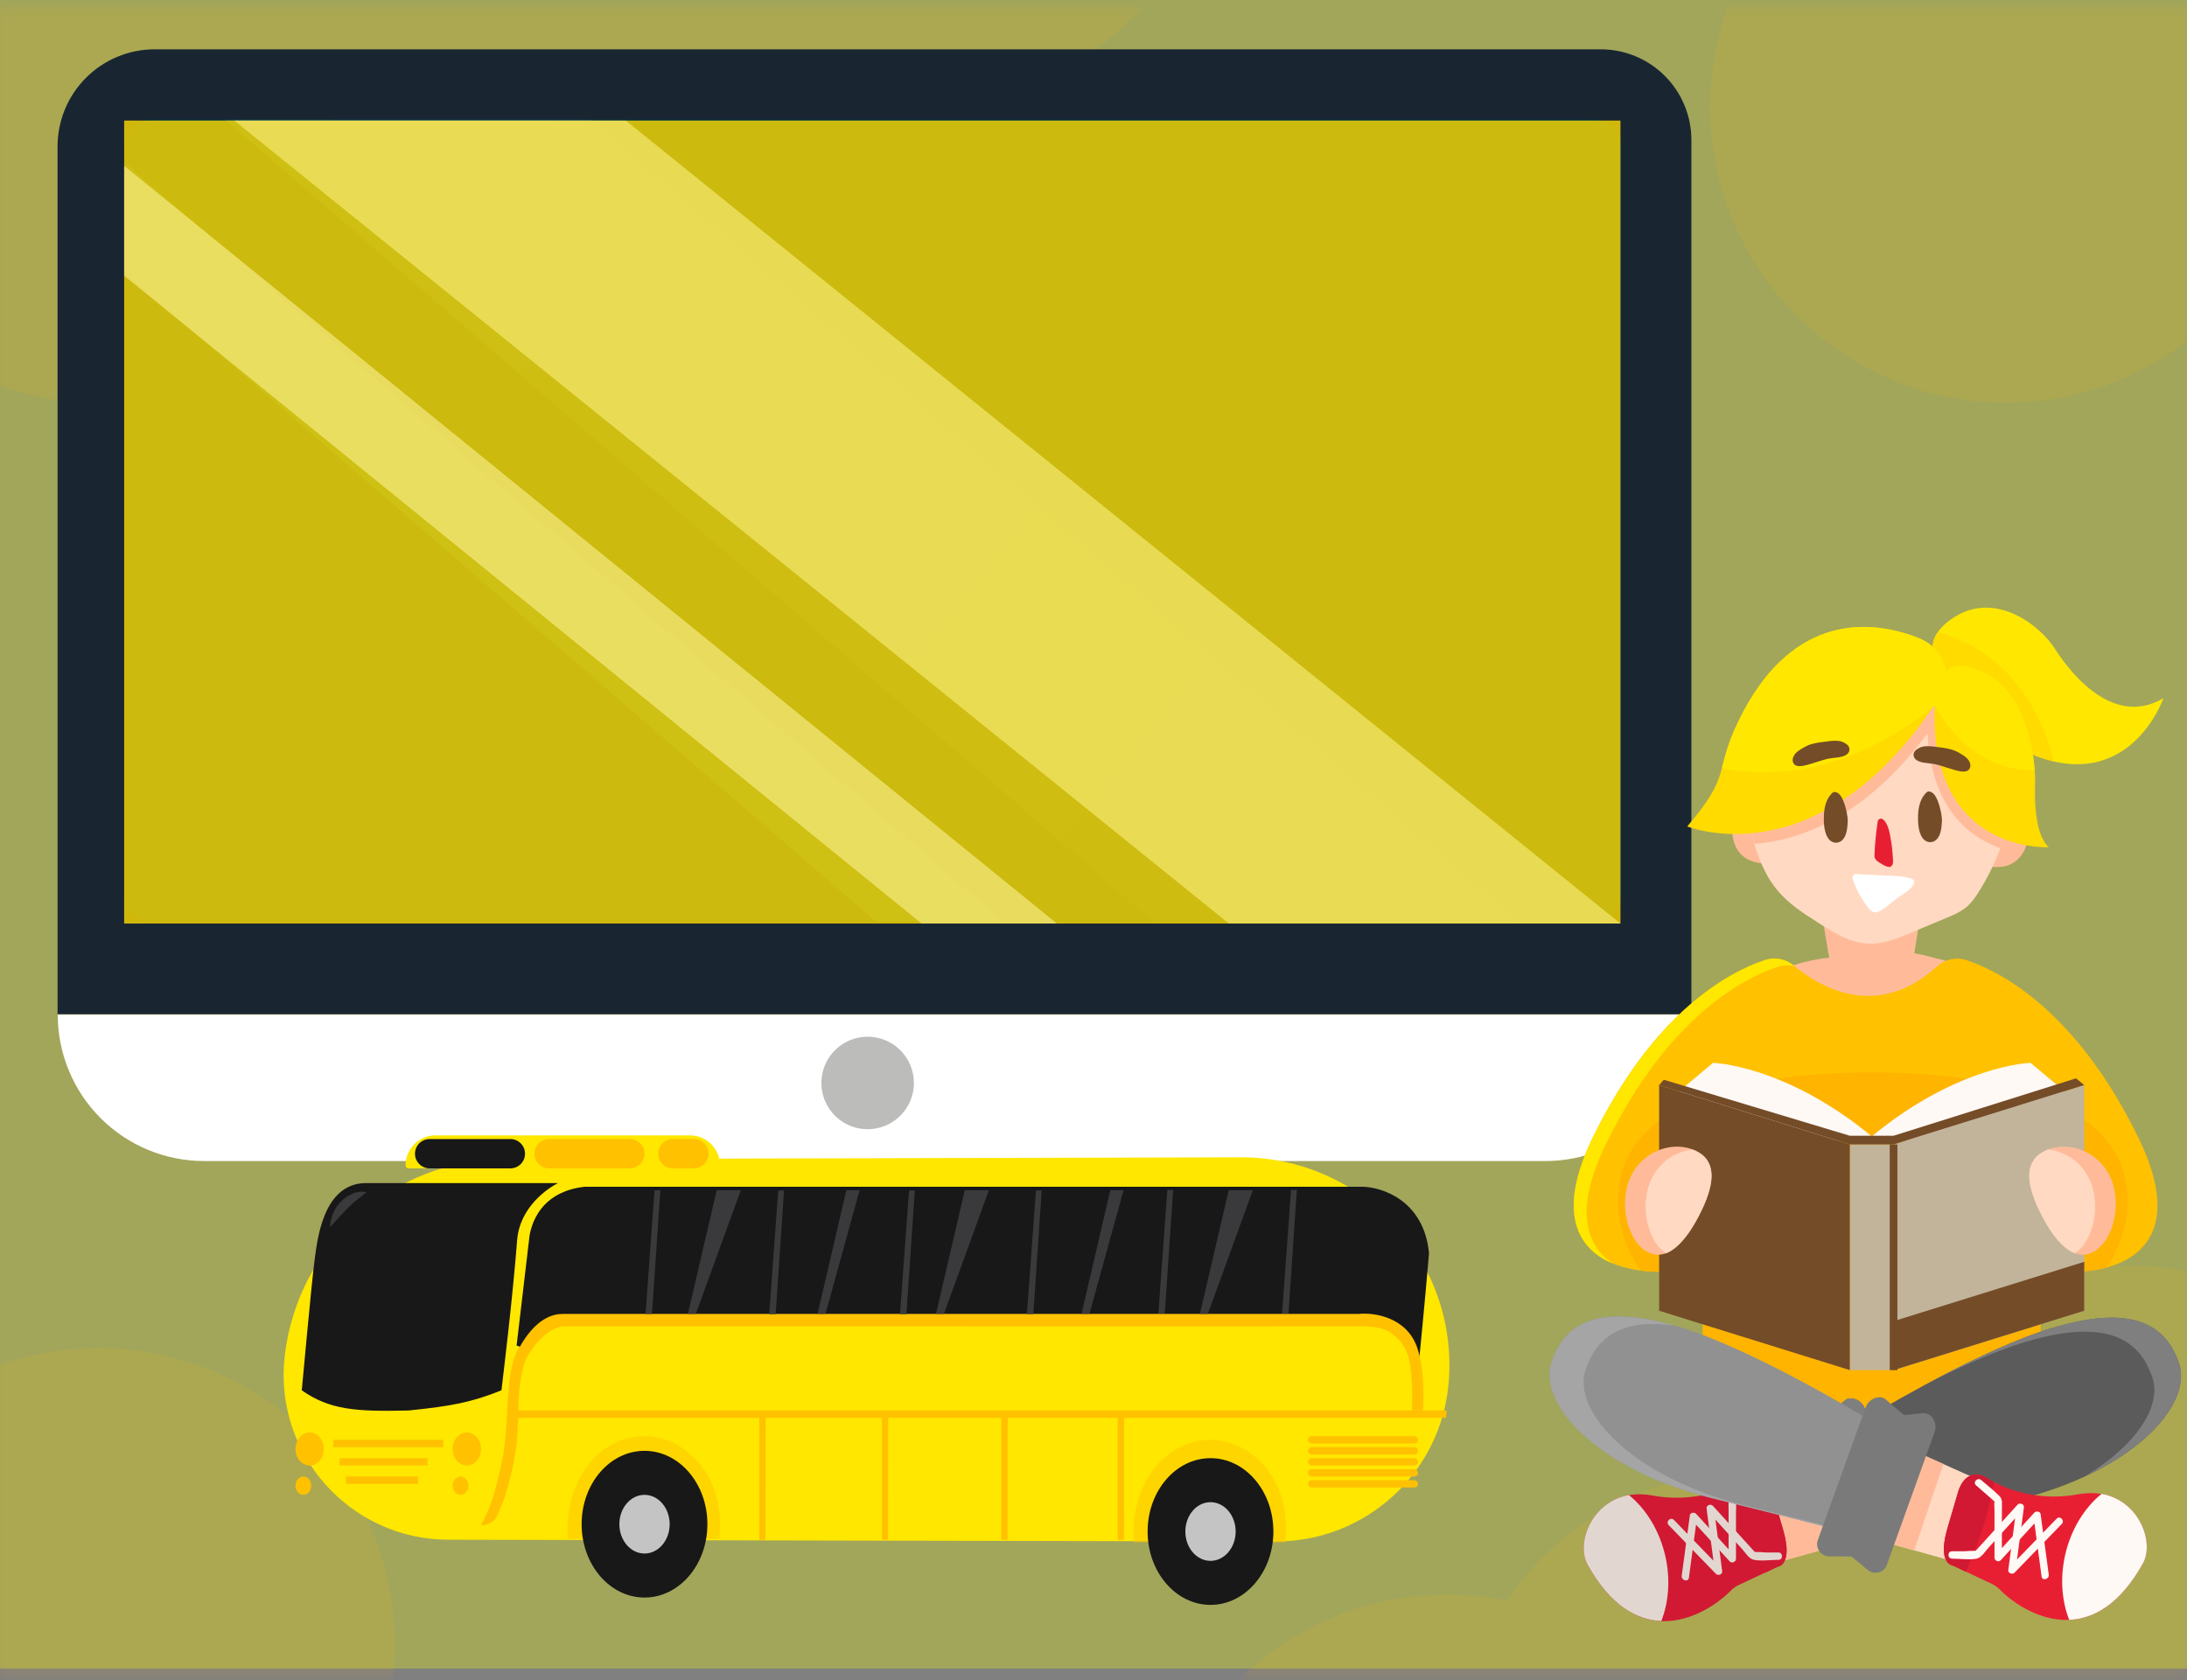 <svg width="285" height="219" viewBox="0 0 285 219" fill="none" xmlns="http://www.w3.org/2000/svg">
<rect x="0" y="0" width="285" height="219" fill="#808080" stroke="none"/>
<rect width="285" height="217.5" fill="#F0FF00" fill-opacity="0.3"/>
<mask id="mask0" mask-type="alpha" maskUnits="userSpaceOnUse" x="0" y="1" width="285" height="218">
<rect y="1.071" width="285" height="217.5" fill="#F0FF00" fill-opacity="0.1"/>
</mask>
<g mask="url(#mask0)">
<circle cx="12.857" cy="13.928" r="38.571" fill="#FFB400"/>
<circle cx="68.571" cy="-5.357" r="38.571" fill="#FFB400"/>
<circle cx="120" cy="-24.643" r="38.571" fill="#FFB400"/>
<circle cx="261.429" cy="13.928" r="38.571" fill="#FFB400"/>
<circle cx="12.857" cy="214.285" r="38.571" fill="#FFB400"/>
<circle cx="277.5" cy="203.571" r="38.571" fill="#FFB400"/>
<circle cx="228.214" cy="230.357" r="38.571" fill="#FFB400"/>
<circle cx="188.571" cy="246.428" r="38.571" fill="#FFB400"/>
</g>
<path d="M20.179 6.429H208.597C211.731 6.429 214.737 7.674 216.953 9.89C219.169 12.106 220.415 15.112 220.415 18.247V132.204H7.5V19.091C7.5 17.426 7.828 15.779 8.465 14.241C9.103 12.704 10.037 11.307 11.215 10.131C12.392 8.955 13.79 8.023 15.328 7.388C16.866 6.752 18.515 6.426 20.179 6.429Z" fill="#192632"/>
<path d="M201.345 151.348H26.611C21.549 151.348 16.694 149.338 13.115 145.758C9.536 142.179 7.525 137.325 7.525 132.263H220.456C220.456 134.771 219.962 137.255 219.001 139.572C218.04 141.89 216.632 143.995 214.857 145.767C213.082 147.54 210.975 148.945 208.657 149.903C206.338 150.861 203.854 151.352 201.345 151.348Z" fill="white"/>
<path d="M133.14 151.349H94.504V183.501H133.14V151.349Z" fill="#E1E2E1"/>
<path d="M133.14 151.349H94.504V161.537H133.14V151.349Z" fill="#BCBCBB"/>
<path d="M79.293 183.502H148.36C151.046 183.502 153.623 184.569 155.522 186.469C157.422 188.368 158.489 190.945 158.489 193.631V195.733H69.164V193.631C69.164 190.945 70.231 188.368 72.13 186.469C74.03 184.569 76.607 183.502 79.293 183.502Z" fill="white"/>
<path d="M19.757 15.604C18.869 15.616 18.02 15.976 17.396 16.608C16.772 17.24 16.422 18.093 16.422 18.981V21.378L130.684 120.141H150.25L29.354 15.604H19.757Z" fill="#003948"/>
<path d="M16.422 57.836V116.79C16.433 117.671 16.788 118.512 17.411 119.135C18.034 119.758 18.876 120.113 19.757 120.124H114.096L16.422 35.661V57.836Z" fill="#003948"/>
<path d="M207.888 15.604H76.955L197.843 120.124H207.888C208.776 120.125 209.629 119.775 210.261 119.15C210.893 118.526 211.253 117.678 211.264 116.79V18.939C211.253 18.051 210.893 17.203 210.261 16.578C209.629 15.954 208.776 15.604 207.888 15.604Z" fill="#003948"/>
<path opacity="0.57" d="M68.192 15.604H29.354L150.25 120.124H161.705H197.842L76.946 15.604H68.192Z" fill="url(#paint0_linear)"/>
<path opacity="0.57" d="M16.422 35.661L114.113 120.124H130.684L16.422 21.336V35.661Z" fill="url(#paint1_linear)"/>
<path d="M119.094 141.168C119.094 142.361 118.74 143.526 118.077 144.518C117.415 145.509 116.473 146.281 115.371 146.737C114.269 147.193 113.057 147.312 111.888 147.079C110.718 146.846 109.644 146.271 108.802 145.427C107.959 144.583 107.386 143.509 107.154 142.339C106.923 141.169 107.043 139.957 107.501 138.856C107.958 137.755 108.732 136.814 109.724 136.153C110.717 135.492 111.883 135.139 113.075 135.141C113.866 135.141 114.649 135.297 115.38 135.6C116.111 135.903 116.775 136.347 117.334 136.907C117.893 137.467 118.336 138.131 118.638 138.862C118.94 139.594 119.095 140.377 119.094 141.168Z" fill="#BCBCBB"/>
<rect x="16.178" y="15.714" width="194.994" height="104.672" fill="#FFDB00" fill-opacity="0.8"/>
<path opacity="0.57" d="M72.168 15.714H30.528L160.146 120.386H172.427H211.171L81.553 15.714H72.168Z" fill="#FDF286"/>
<path opacity="0.57" d="M16.178 35.944L120.104 120.386H137.732L16.178 21.623V35.944Z" fill="#FFF39B"/>
<path d="M65.821 151.096C51.13 151.132 38.795 162.148 37.106 176.74C35.63 189.485 45.584 200.681 58.416 200.708L166.239 200.937C178.028 200.962 187.848 191.92 188.793 180.171C190.067 164.355 177.546 150.821 161.679 150.86L65.821 151.096Z" fill="#FFE700"/>
<path d="M52.849 151.912C52.849 149.751 54.6 148 56.761 148H89.912C92.073 148 93.825 149.751 93.825 151.912C93.825 152.128 93.65 152.303 93.433 152.303H53.24C53.024 152.303 52.849 152.128 52.849 151.912Z" fill="#FFE700"/>
<path d="M54.079 150.39C54.079 149.334 54.935 148.478 55.991 148.478H66.508C67.564 148.478 68.42 149.334 68.42 150.39C68.42 151.446 67.564 152.303 66.508 152.303H55.991C54.935 152.303 54.079 151.446 54.079 150.39Z" fill="#181818"/>
<path d="M69.649 150.39C69.649 149.334 70.506 148.478 71.562 148.478H82.078C83.135 148.478 83.991 149.334 83.991 150.39C83.991 151.446 83.135 152.303 82.078 152.303H71.562C70.506 152.303 69.649 151.446 69.649 150.39Z" fill="#FFC100"/>
<path d="M85.774 150.39C85.774 149.334 86.631 148.478 87.687 148.478H90.418C91.474 148.478 92.331 149.334 92.331 150.39C92.331 151.446 91.474 152.303 90.418 152.303H87.687C86.631 152.303 85.774 151.446 85.774 150.39Z" fill="#FFC100"/>
<rect x="43.425" y="187.686" width="14.342" height="0.956" fill="#FFC100"/>
<rect x="44.245" y="190.077" width="11.473" height="0.956" fill="#FFC100"/>
<rect x="45.064" y="192.467" width="9.424" height="0.956" fill="#FFC100"/>
<ellipse cx="40.352" cy="188.881" rx="1.844" ry="2.152" fill="#FFC100"/>
<ellipse cx="60.839" cy="188.881" rx="1.844" ry="2.152" fill="#FFC100"/>
<ellipse cx="60.02" cy="193.663" rx="1.024" ry="1.195" fill="#FFC100"/>
<ellipse cx="39.532" cy="193.663" rx="1.024" ry="1.195" fill="#FFC100"/>
<path d="M47.727 154.216H72.723C71.425 154.853 67.739 157.324 67.396 161.627C66.74 169.851 65.688 178.282 65.347 181.231C61.464 182.795 58.844 183.292 53.259 183.861C46.389 184.033 42.953 183.78 39.327 181.231C39.327 181.231 40.61 167.126 40.966 164.496C41.322 161.866 41.991 154.216 47.727 154.216Z" fill="#181818"/>
<path d="M47.769 155.417C46.293 154.933 43.179 156.511 43.015 159.953C45.637 157.078 45.883 156.845 47.769 155.417Z" fill="#3A3A3C"/>
<path d="M98.947 200.716V184.1H99.767L99.745 200.716L98.947 200.716Z" fill="#FFC100"/>
<path d="M114.928 200.716V184.1H115.747L115.726 200.716L114.928 200.716Z" fill="#FFC100"/>
<path d="M130.498 200.716V184.1H131.318L131.296 200.716L130.498 200.716Z" fill="#FFC100"/>
<path d="M145.66 200.716V184.1H146.479L146.458 200.716L145.66 200.716Z" fill="#FFC100"/>
<path d="M66.781 184.338C66.781 184.074 66.995 183.86 67.259 183.86H188.522L188.443 184.817H67.259C66.995 184.817 66.781 184.603 66.781 184.338Z" fill="#FFC100"/>
<path fill-rule="evenodd" clip-rule="evenodd" d="M93.724 200.596C93.791 199.96 93.825 199.321 93.825 198.683C93.825 191.469 88.703 187.208 83.991 187.208C78.559 187.208 73.952 192.187 73.952 199.4C73.952 199.8 73.966 200.199 73.994 200.596H93.724Z" fill="#FFC100" fill-opacity="0.47"/>
<ellipse cx="83.99" cy="198.683" rx="8.195" ry="9.563" fill="#181818"/>
<path fill-rule="evenodd" clip-rule="evenodd" d="M167.481 201.074C167.548 200.438 167.582 199.799 167.582 199.161C167.582 191.947 162.46 187.686 157.748 187.686C152.317 187.686 147.709 192.665 147.709 199.878C147.709 200.279 147.723 200.677 147.751 201.074H167.481Z" fill="#FFC100" fill-opacity="0.47"/>
<ellipse cx="157.747" cy="199.639" rx="8.195" ry="9.563" fill="#181818"/>
<rect x="170.45" y="188.642" width="14.342" height="0.956" rx="0.478" fill="#FFC100"/>
<rect x="170.45" y="192.945" width="14.342" height="0.956" rx="0.478" fill="#FFC100"/>
<rect x="170.45" y="191.511" width="14.342" height="0.956" rx="0.478" fill="#FFC100"/>
<rect x="170.45" y="190.077" width="14.342" height="0.956" rx="0.478" fill="#FFC100"/>
<rect x="170.45" y="187.208" width="14.342" height="0.956" rx="0.478" fill="#FFC100"/>
<ellipse cx="83.99" cy="198.683" rx="3.278" ry="3.825" fill="#C4C4C4"/>
<ellipse cx="157.747" cy="199.639" rx="3.278" ry="3.825" fill="#C4C4C4"/>
<path d="M69.506 161.109L67.817 175.457C69.891 172.072 73.154 171.504 74.527 171.643H176.236C182.915 171.434 183.738 174.652 184.47 176.887C184.602 175.517 185.086 170.779 185.72 163.389C185.11 156.906 179.977 155.225 177.486 155.195H76.235C71.379 155.744 69.913 158.914 69.506 161.109Z" fill="#181818" stroke="#181818"/>
<path d="M73.283 171.277C70.41 171.277 68.507 174.213 67.803 175.453C66.248 177.455 66.211 182.153 66.026 185.254C65.878 187.735 65.619 189.513 65.508 190.092C65.421 190.533 65.108 191.962 64.545 194.145C63.982 196.328 63.052 198.17 62.657 198.818C62.99 198.845 63.834 198.727 64.545 198.032C64.93 197.37 65.52 195.854 65.767 195.179C66.149 193.924 66.944 191.085 67.063 189.762C67.388 188.736 67.519 185.392 67.544 183.848C67.519 182.594 67.67 179.531 68.47 177.314C70.128 174.039 72.37 173 73.283 172.89C107.284 172.903 175.641 172.923 177.063 172.89C178.485 172.856 179.556 173.041 179.914 173.138C180.691 173.331 182.454 174.205 183.283 176.156C184.112 178.108 184.098 182.097 183.987 183.848H185.43C185.566 182.194 185.601 178.224 184.653 175.578C183.231 171.641 179.001 171.07 177.063 171.277H73.283Z" fill="#FFC100"/>
<path d="M84.122 171.273L85.297 155.155L86.053 155.155L84.961 171.273L84.122 171.273Z" fill="#3A3A3C"/>
<path d="M100.241 171.304L101.416 155.187L102.172 155.187L101.08 171.304L100.241 171.304Z" fill="#3A3A3C"/>
<path d="M117.284 171.304L118.459 155.187L119.215 155.187L118.123 171.304L117.284 171.304Z" fill="#3A3A3C"/>
<path d="M133.823 171.289L134.998 155.171L135.754 155.171L134.662 171.289L133.823 171.289Z" fill="#3A3A3C"/>
<path d="M150.95 171.223L152.125 155.105L152.881 155.105L151.789 171.223L150.95 171.223Z" fill="#3A3A3C"/>
<path d="M167.069 171.223L168.244 155.105L169 155.105L167.908 171.223L167.069 171.223Z" fill="#3A3A3C"/>
<path d="M96.543 155.146H93.397L89.647 171.262H90.681L96.543 155.146Z" fill="#3A3A3C"/>
<path d="M112.018 155.146H110.293L106.543 171.262H107.578L112.018 155.146Z" fill="#3A3A3C"/>
<path d="M146.414 155.146H144.69L140.94 171.262H141.974L146.414 155.146Z" fill="#3A3A3C"/>
<path d="M128.871 155.146H125.725L121.975 171.262H123.009L128.871 155.146Z" fill="#3A3A3C"/>
<path d="M163.267 155.146H160.12L156.37 171.262H157.405L163.267 155.146Z" fill="#3A3A3C"/>
<path d="M253.889 88.082C253.889 88.082 249.278 84.632 253.889 80.997C259.546 76.556 265.769 81.407 267.763 84.533C269.093 86.612 274.919 95.154 281.934 91.01C281.934 91.01 277.281 104.46 263.478 97.742L253.889 88.082Z" fill="#FFE700"/>
<path d="M252.545 82.369C250.367 85.452 253.889 88.083 253.889 88.083L263.478 97.742C264.977 98.478 266.377 98.959 267.664 99.27C264.652 87.56 257.142 83.67 252.545 82.369Z" fill="#FFDB00"/>
<path d="M237.653 119.776C237.455 120.003 238.389 124.839 238.389 124.839C238.389 124.839 234.146 125.136 230.412 127.286C230.412 127.286 248.444 135.843 257.637 126.353C257.637 126.353 251.513 124.613 249.463 124.26L250.311 118.928L237.653 119.776Z" fill="#FFBB99"/>
<path d="M230.144 112.522C230.144 112.522 225.293 112.974 225.745 107.176C226.198 101.377 229.479 104.163 229.479 104.333C229.465 104.503 230.144 112.522 230.144 112.522Z" fill="#FFBB99"/>
<path d="M261.271 104.969C261.243 105.139 259.15 112.903 259.15 112.903C259.15 112.903 263.845 114.205 264.439 108.42" fill="#FFBB99"/>
<path d="M261.794 106.963C261.002 110.216 259.687 113.342 257.919 116.17C257.438 116.948 256.915 117.698 256.207 118.278C255.486 118.872 254.609 119.253 253.747 119.607C252.148 120.286 250.564 120.951 248.966 121.615C247.227 122.337 245.416 123.086 243.535 123.015C241.188 122.931 239.08 121.644 237.1 120.385C235.12 119.126 233.098 117.839 231.599 116.029C229.534 113.54 228.643 110.315 227.794 107.19L253.393 87.757L261.794 106.963Z" fill="#FFD9C2"/>
<path d="M251.202 95.578C251.626 105.337 256.59 109.113 260.678 110.57C261.116 109.396 261.498 108.194 261.795 106.963L253.394 87.757L227.81 107.204C228.064 108.137 228.319 109.085 228.602 110.004C234.542 109.551 243.027 106.596 251.202 95.578Z" fill="#FFBB99"/>
<path d="M252.178 90.727C252.192 90.558 252.545 84.278 258.995 87.899C265.444 91.519 265.217 102.098 265.217 102.098C265.217 102.098 264.793 108.547 266.999 110.428C266.999 110.428 250.763 111.461 252.178 90.727Z" fill="#FFDB00"/>
<path d="M258.981 87.899C252.532 84.278 252.178 90.558 252.164 90.727C252.136 91.166 252.122 91.59 252.107 92.014C256.124 98.859 261.187 100.472 265.147 100.429C264.921 97.304 263.846 90.628 258.981 87.899Z" fill="#FFE700"/>
<path d="M251.414 92.863C251.414 92.863 256.279 85.594 249.915 83.118C242.589 80.29 232.986 80.799 226.593 93.909C223.284 100.698 225.801 100.797 219.875 107.727C219.875 107.727 236.338 114.445 251.414 92.863Z" fill="#FFDB00"/>
<path d="M224.387 100.147C230.751 101.349 241.486 101.236 253.408 90.911C254.229 88.578 253.79 84.632 249.915 83.133C242.589 80.29 232.986 80.799 226.593 93.91C225.137 96.894 224.811 98.591 224.387 100.147Z" fill="#FFE700"/>
<path d="M239.307 103.286C239.095 103.229 238.953 103.187 238.77 103.371C237.992 104.12 237.737 105.181 237.681 106.27C237.638 107.189 237.695 108.533 238.26 109.311C238.671 109.876 239.42 110.046 239.986 109.593C240.693 109.014 240.75 107.84 240.792 106.991C240.806 106.369 240.325 103.583 239.307 103.286Z" fill="#754C28"/>
<path d="M251.583 103.215C251.371 103.159 251.23 103.116 251.046 103.3C250.268 104.05 250.013 105.111 249.957 106.2C249.914 107.119 249.971 108.462 250.537 109.24C250.947 109.806 251.696 109.976 252.262 109.523C252.969 108.943 253.026 107.769 253.068 106.921C253.082 106.299 252.602 103.527 251.583 103.215Z" fill="#754C28"/>
<path d="M246.662 111.673C246.62 111.022 246.563 110.372 246.45 109.735C246.309 108.816 246.111 107.317 245.333 106.779C245.106 106.624 244.739 106.765 244.696 107.062C244.47 108.575 244.314 110.089 244.272 111.616C244.272 111.772 244.329 111.899 244.413 111.97C244.442 112.069 244.498 112.154 244.583 112.21C245.078 112.55 245.616 112.946 246.195 113.016C246.351 113.03 246.492 112.903 246.577 112.776C246.775 112.479 246.676 112.04 246.662 111.673Z" fill="#E81F33"/>
<path d="M249.108 114.544C248.019 114.176 246.859 114.19 245.728 114.133C244.441 114.063 243.168 114.006 241.881 113.935C241.584 113.921 241.315 114.261 241.414 114.544C241.924 116.057 242.687 117.415 243.706 118.631C243.762 118.702 243.833 118.744 243.889 118.772C244.116 118.942 244.37 118.999 244.724 118.857C245.657 118.461 246.562 117.57 247.383 116.976C248.118 116.453 249.08 116 249.433 115.138C249.547 114.883 249.334 114.614 249.108 114.544Z" fill="white"/>
<path d="M234.257 97.954C233.833 98.293 233.494 98.831 233.649 99.34C233.833 99.948 234.54 99.92 235.064 99.807C236.167 99.581 237.213 99.114 238.316 98.888C239.009 98.746 240.127 98.788 240.692 98.322C241.074 98.011 241.117 97.544 240.82 97.176C240.721 97.063 240.608 96.978 240.48 96.907C239.787 96.398 238.727 96.568 237.836 96.681C237.044 96.78 236.223 96.879 235.502 97.204C235.177 97.36 234.54 97.728 234.257 97.954Z" fill="#754C28"/>
<path d="M256.123 98.662C256.547 99.001 256.887 99.538 256.731 100.048C256.547 100.656 255.84 100.627 255.317 100.514C254.214 100.288 253.167 99.821 252.064 99.595C251.371 99.454 250.254 99.496 249.688 99.029C249.306 98.718 249.264 98.251 249.561 97.884C249.66 97.771 249.773 97.686 249.9 97.615C250.593 97.106 251.654 97.276 252.545 97.389C253.337 97.488 254.157 97.587 254.878 97.912C255.204 98.053 255.84 98.435 256.123 98.662Z" fill="#754C28"/>
<path d="M257.114 161.993C258.075 161.993 258.995 162.332 259.716 162.969C264.751 167.424 288.822 169.135 278.681 148.331C270.62 131.798 260.847 126.707 256.336 125.179C254.978 124.712 253.465 125.024 252.404 125.985C244.427 133.226 236.861 128.46 233.792 125.886C232.731 124.995 231.275 124.712 229.945 125.151C225.476 126.65 215.633 131.699 207.543 148.317C197.402 169.121 221.474 167.41 226.508 162.955C227.23 162.318 228.149 161.979 229.111 161.979H257.114V161.993Z" fill="#FFC100"/>
<path d="M262.007 164.313C261.781 164.157 261.569 164.002 261.399 163.846C260.932 163.422 260.352 163.139 259.758 162.998C260.31 163.478 261.074 163.917 262.007 164.313Z" fill="#FFE700"/>
<path d="M209.241 149.208C217.344 132.591 227.174 127.527 231.643 126.042C232.378 125.802 233.156 125.774 233.877 125.958C233.849 125.943 233.835 125.915 233.807 125.901C232.746 125.01 231.289 124.727 229.96 125.166C225.491 126.665 215.647 131.714 207.558 148.332C202.862 157.977 205.507 162.786 210.202 164.723C206.638 162.361 205.139 157.623 209.241 149.208Z" fill="#FFE700"/>
<path d="M265.939 160.381H221.87V186.8H265.939V160.381Z" fill="#FFB400"/>
<path d="M277.239 156.52C277.239 144.386 262.248 139.803 243.904 139.803C225.561 139.803 210.838 144.4 210.838 156.52C210.838 159.773 211.913 162.856 213.823 165.642C218.758 166.279 224.373 164.878 226.523 162.969C227.244 162.333 228.163 161.993 229.125 161.993H257.1C258.061 161.993 258.981 162.333 259.702 162.969C262.163 165.147 269.164 166.66 274.51 165.232C276.263 162.559 277.239 159.617 277.239 156.52Z" fill="#FFB400"/>
<path d="M236.324 189.458L228.503 192.966L231.614 203.686L240.623 201.155L236.324 189.458Z" fill="#FFBB99"/>
<path d="M249.265 201.055C249.251 201.013 249.236 200.956 249.222 200.914L248.572 199.118C251.429 198.382 256.025 197.208 263.096 195.455C277.819 191.806 285.767 183.221 283.971 177.762C282.189 172.359 277.451 170.097 267.396 173.123C259.023 175.626 247.157 182.514 243.41 184.734L243.014 183.617C242.688 182.726 241.826 182.203 240.935 182.302C240.751 182.33 240.581 182.415 240.454 182.528L238.233 184.452C238.106 184.565 237.936 184.621 237.767 184.607L235.631 184.381C235.235 184.338 234.839 184.452 234.542 184.72C233.976 185.244 233.75 186.078 234.033 186.856" fill="#5B5B5B"/>
<path d="M234.287 186.432C234.457 186.446 234.626 186.39 234.754 186.276L236.819 184.494L235.631 184.367C235.235 184.325 234.839 184.438 234.542 184.707C234.089 185.131 233.849 185.753 233.933 186.389L234.287 186.432Z" fill="#7F7F7F"/>
<path d="M239.534 185.442L239.93 186.559C240.736 186.079 241.91 185.386 243.353 184.565L243.013 183.604C242.688 182.713 241.825 182.189 240.934 182.288C240.751 182.317 240.581 182.401 240.454 182.515L238.431 184.254C238.926 184.48 239.336 184.891 239.534 185.442Z" fill="#7F7F7F"/>
<path d="M248.883 199.967C248.67 200.023 248.472 200.066 248.274 200.122L249.264 201.056C249.25 201.013 249.236 200.957 249.222 200.914L248.883 199.967Z" fill="#7F7F7F"/>
<path d="M283.971 177.748C282.189 172.346 277.451 170.083 267.396 173.11C262.205 174.665 255.671 177.904 250.552 180.662C254.936 178.413 259.844 176.15 263.917 174.934C273.972 171.922 278.71 174.184 280.492 179.573C281.708 183.264 278.456 188.398 271.667 192.457C280.803 188.228 285.386 182.034 283.971 177.748Z" fill="#7F7F7F"/>
<path d="M227.824 192.513C227.569 192.598 227.343 192.725 227.117 192.867C226.112 193.517 221.615 196.091 215.35 194.946C208.208 193.63 205.068 200.716 206.892 203.969C214.006 216.697 223.496 209.499 225.518 207.377C225.815 207.066 226.183 206.797 226.579 206.614L231.473 204.308C231.586 204.252 231.699 204.223 231.812 204.181C232.236 204.04 233.523 203.304 232.335 199.288C230.935 194.521 230.935 194.521 230.935 194.521C230.935 194.521 230.186 191.721 227.824 192.513Z" fill="#D11934"/>
<path d="M226.296 193.348C226.664 193.15 226.946 192.98 227.116 192.867C227.342 192.725 227.569 192.598 227.823 192.513C230.185 191.707 230.935 194.536 230.935 194.536C230.935 194.536 230.935 194.536 232.335 199.302C233.509 203.318 232.236 204.068 231.812 204.195C231.698 204.238 231.585 204.266 231.472 204.322L229.959 205.044C227.654 199.995 226.692 195.922 226.296 193.348Z" fill="#D11934"/>
<path d="M228.63 193.772C227.881 194.422 227.145 195.073 226.396 195.723C226.325 195.78 225.901 196.162 226.155 195.837C226.311 195.624 226.183 195.695 226.226 195.879C226.282 196.261 226.226 196.713 226.226 197.095C226.226 199.132 226.226 201.154 226.226 203.191C226.226 203.601 225.688 203.841 225.406 203.53C223.723 201.692 222.025 199.839 220.342 198C220.611 197.93 220.88 197.859 221.149 197.788C220.795 200.419 220.441 203.035 220.088 205.666C220.003 206.274 219.07 206.019 219.154 205.411C219.508 202.781 219.862 200.164 220.215 197.534C220.258 197.166 220.795 197.081 221.021 197.322C222.704 199.16 224.401 201.013 226.084 202.851C225.816 202.965 225.533 203.078 225.264 203.191C225.264 201.055 225.264 198.934 225.264 196.798C225.264 196.162 225.137 195.61 225.604 195.144C226.339 194.408 227.188 193.758 227.965 193.079C228.418 192.683 229.097 193.362 228.63 193.772Z" fill="#E2D7D0"/>
<path d="M231.756 203.332C230.738 203.332 229.55 203.516 228.56 203.332C227.937 203.219 227.442 202.385 227.046 201.946C225.547 200.292 224.034 198.637 222.535 196.968C222.803 196.855 223.086 196.742 223.355 196.629C223.709 199.358 224.076 202.088 224.43 204.817C224.486 205.242 223.878 205.44 223.61 205.157C221.559 203.035 219.508 200.928 217.457 198.807C217.019 198.354 217.712 197.675 218.136 198.128C220.187 200.249 222.238 202.357 224.288 204.478C224.02 204.591 223.737 204.704 223.468 204.817C223.115 202.088 222.747 199.358 222.393 196.629C222.337 196.204 222.959 195.992 223.214 196.289C224.642 197.873 226.085 199.443 227.513 201.027C227.852 201.395 228.178 201.763 228.517 202.13C228.588 202.201 228.758 202.342 228.786 202.427C228.857 202.682 228.644 202.286 228.574 202.371C228.687 202.229 229.988 202.371 230.186 202.371C230.709 202.371 231.233 202.371 231.756 202.371C232.378 202.371 232.378 203.332 231.756 203.332Z" fill="#E2D7D0"/>
<path d="M206.893 203.969C205.351 201.225 207.345 195.752 212.281 194.889C214.502 196.699 216.255 199.5 217.019 202.852C217.698 205.878 217.457 208.848 216.496 211.309C213.37 211.182 209.905 209.386 206.893 203.969Z" fill="#E2D7D0"/>
<path d="M249.816 189.303L257.637 192.81L254.525 203.516L245.516 200.999L249.816 189.303Z" fill="#FFD9C2"/>
<path d="M243.904 185.272C243.904 185.272 228.8 175.952 218.744 172.939C208.689 169.927 203.951 172.19 202.169 177.578C200.373 183.037 208.321 191.622 223.044 195.271C237.766 198.92 241.74 200.037 241.74 200.037L243.904 185.272Z" fill="#919191"/>
<path d="M227.499 196.273C212.776 192.624 204.828 184.025 206.624 178.58C208.08 174.167 211.517 171.848 218.207 172.796C208.519 170.024 203.908 172.286 202.169 177.59C200.373 183.049 208.321 191.634 223.044 195.283C237.766 198.932 241.74 200.035 241.74 200.035L241.769 199.851C238.884 199.115 234.358 197.97 227.499 196.273Z" fill="#A5A5A5"/>
<path d="M258.316 192.358C258.57 192.442 258.797 192.57 259.023 192.711C260.027 193.362 264.524 195.936 270.79 194.79C277.932 193.475 281.072 200.56 279.247 203.813C272.133 216.542 262.643 209.343 260.621 207.222C260.324 206.911 259.956 206.642 259.56 206.458L254.667 204.153C254.554 204.096 254.44 204.068 254.327 204.025C253.903 203.884 252.616 203.149 253.804 199.132C255.204 194.366 255.204 194.366 255.204 194.366C255.204 194.366 255.954 191.551 258.316 192.358Z" fill="#E81F33"/>
<path d="M259.843 193.192C259.475 192.994 259.193 192.824 259.023 192.711C258.797 192.57 258.57 192.442 258.316 192.357C255.954 191.551 255.204 194.38 255.204 194.38C255.204 194.38 255.204 194.38 253.804 199.146C252.63 203.163 253.903 203.912 254.327 204.039C254.441 204.082 254.554 204.11 254.667 204.167L256.18 204.888C258.485 199.839 259.447 195.766 259.843 193.192Z" fill="#D11934"/>
<path d="M257.51 193.616C258.259 194.267 258.995 194.918 259.744 195.568C259.815 195.625 260.239 196.007 259.985 195.681C259.829 195.469 259.956 195.54 259.914 195.724C259.857 196.106 259.914 196.558 259.914 196.94C259.914 198.977 259.914 200.999 259.914 203.036C259.914 203.446 260.451 203.686 260.734 203.375C262.417 201.536 264.114 199.684 265.797 197.845C265.529 197.774 265.26 197.704 264.991 197.633C265.345 200.264 265.698 202.88 266.052 205.511C266.137 206.119 267.07 205.864 266.985 205.256C266.632 202.625 266.278 200.009 265.925 197.378C265.882 197.011 265.345 196.926 265.118 197.166C263.435 199.005 261.738 200.858 260.055 202.696C260.324 202.809 260.607 202.922 260.876 203.036C260.876 200.9 260.876 198.779 260.876 196.643C260.876 196.007 261.003 195.455 260.536 194.988C259.801 194.253 258.952 193.602 258.174 192.923C257.722 192.527 257.043 193.206 257.51 193.616Z" fill="#FFF9F5"/>
<path d="M254.384 203.177C255.402 203.177 256.59 203.361 257.58 203.177C258.203 203.064 258.698 202.229 259.094 201.791C260.593 200.136 262.106 198.481 263.605 196.812C263.337 196.699 263.054 196.586 262.785 196.473C262.431 199.203 262.064 201.932 261.71 204.662C261.654 205.086 262.262 205.284 262.53 205.001C264.581 202.88 266.632 200.772 268.683 198.651C269.121 198.198 268.428 197.52 268.004 197.972C265.953 200.094 263.902 202.201 261.852 204.322C262.12 204.435 262.403 204.549 262.672 204.662C263.025 201.932 263.393 199.203 263.747 196.473C263.803 196.049 263.181 195.837 262.926 196.134C261.498 197.718 260.055 199.287 258.627 200.871C258.288 201.239 257.962 201.607 257.623 201.975C257.552 202.045 257.382 202.187 257.354 202.272C257.283 202.526 257.496 202.13 257.566 202.215C257.453 202.074 256.152 202.215 255.954 202.215C255.431 202.215 254.907 202.215 254.384 202.215C253.762 202.201 253.762 203.177 254.384 203.177Z" fill="#FFF9F5"/>
<path d="M279.247 203.813C280.789 201.069 278.795 195.596 273.859 194.733C271.638 196.544 269.885 199.344 269.121 202.696C268.442 205.722 268.683 208.692 269.644 211.153C272.77 211.026 276.235 209.216 279.247 203.813Z" fill="#FFF9F5"/>
<path d="M249.462 202.102L253.252 190.844L249.816 189.303L245.516 200.999L249.462 202.102Z" fill="#FFBB99"/>
<path d="M247.907 184.282C248.034 184.395 248.204 184.452 248.374 184.437L250.509 184.211C250.905 184.169 251.301 184.282 251.598 184.551C252.164 185.074 252.39 185.908 252.107 186.686L245.884 203.983C245.87 204.025 245.842 204.082 245.828 204.124C245.389 205.086 244.117 205.312 243.339 204.605L241.359 202.964C241.302 202.922 241.232 202.894 241.161 202.894L238.46 202.88C237.413 202.922 236.579 201.932 236.847 200.9C236.861 200.857 236.876 200.801 236.89 200.758L243.113 183.462C243.438 182.571 244.3 182.047 245.191 182.146C245.375 182.175 245.545 182.259 245.672 182.373L247.907 184.282Z" fill="#7A7A7A"/>
<path d="M264.609 138.544C264.609 138.544 255.204 138.799 243.918 148.133C232.632 138.799 223.227 138.544 223.227 138.544L218.051 142.9L225.66 149.179L243.932 148.543L262.205 149.179L269.814 142.9L264.609 138.544Z" fill="#FFF9F5"/>
<path d="M246.775 149.18H241.062V178.597H246.775V149.18Z" fill="#C1B49A"/>
<path d="M241.061 178.597L216.212 170.861V141.443L241.061 149.18V178.597Z" fill="#754C28"/>
<path d="M246.761 178.597L271.61 170.861V141.443L246.761 149.18V178.597Z" fill="#C1B49A"/>
<path d="M246.761 178.597L271.61 170.86V164.482L246.761 172.218V178.597Z" fill="#754C28"/>
<path d="M241.061 149.179L216.212 141.443L216.821 140.75L241.061 148.048H246.761L270.535 140.566L271.61 141.443L246.761 149.179H241.061Z" fill="#754C28"/>
<path d="M246.761 178.597V149.18" stroke="#754C28" stroke-miterlimit="10"/>
<path d="M221.784 157.693C220.13 161.187 217.612 164.581 214.84 163.266C212.068 161.95 210.866 156.831 212.521 153.352C214.175 149.858 218.192 148.67 220.964 150C223.736 151.315 223.439 154.214 221.784 157.693Z" fill="#FFBB99"/>
<path d="M221.784 157.694C223.439 154.2 223.736 151.315 220.964 150C220.837 149.943 220.71 149.887 220.582 149.844C218.447 150.071 216.311 151.372 215.208 153.691C213.638 157.001 214.642 161.767 217.103 163.379C218.956 162.658 220.596 160.197 221.784 157.694Z" fill="#FFD9C2"/>
<path d="M265.697 157.693C267.352 161.187 269.869 164.581 272.641 163.266C275.413 161.95 276.615 156.831 274.961 153.352C273.306 149.858 269.289 148.67 266.517 150C263.745 151.329 264.042 154.214 265.697 157.693Z" fill="#FFBB99"/>
<path d="M265.697 157.694C264.042 154.2 263.745 151.315 266.517 150C266.645 149.943 266.772 149.887 266.899 149.844C269.035 150.071 271.17 151.372 272.274 153.691C273.843 157.001 272.839 161.767 270.378 163.379C268.526 162.658 266.885 160.197 265.697 157.694Z" fill="#FFD9C2"/>
<defs>
<linearGradient id="paint0_linear" x1="170.163" y1="113.836" x2="-25.759" y2="-45.401" gradientUnits="userSpaceOnUse">
<stop stop-color="#06566B"/>
<stop offset="1" stop-color="#047E8E"/>
</linearGradient>
<linearGradient id="paint1_linear" x1="21038.2" y1="15561.7" x2="-2340.28" y2="-6416.4" gradientUnits="userSpaceOnUse">
<stop stop-color="#06566B"/>
<stop offset="1" stop-color="#047E8E"/>
</linearGradient>
</defs>
</svg>
